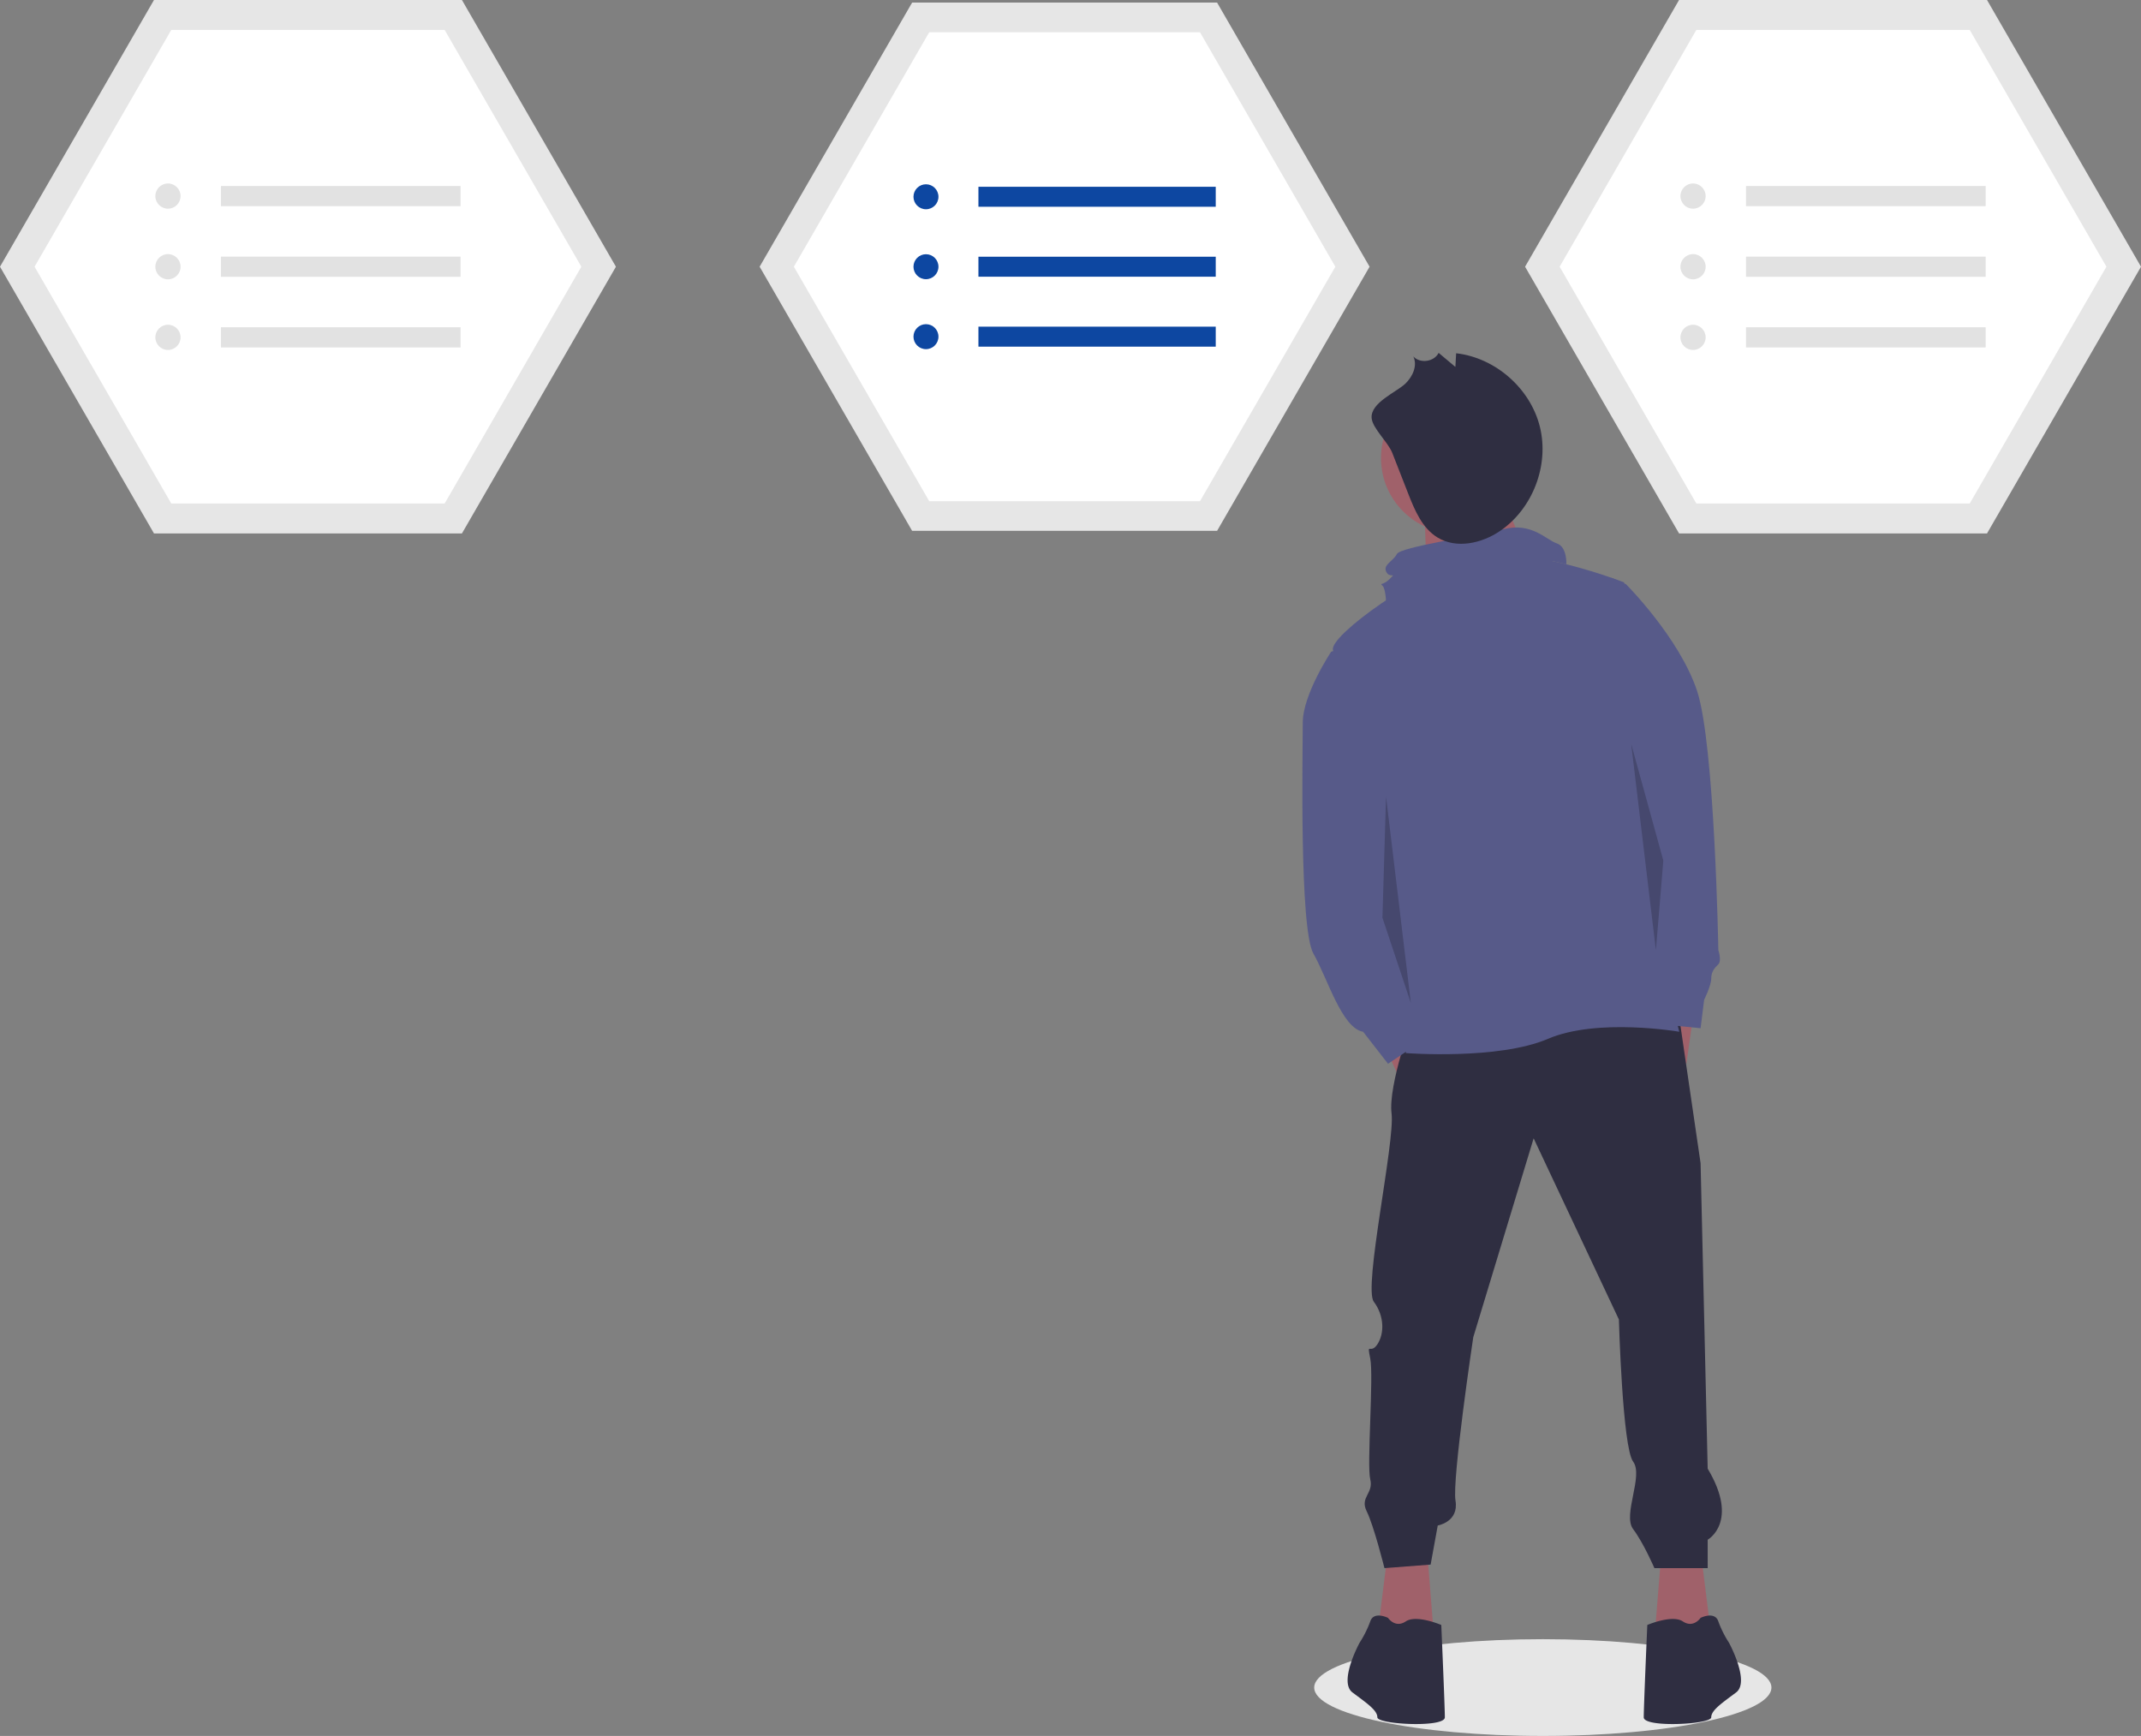 <svg xmlns="http://www.w3.org/2000/svg" id="a0abe8dc-3e6b-48ed-b282-1465f1104096" width="886.115" height="718.439" data-name="Layer 1" viewBox="0 0 886.115 718.439"><rect x="0" y="0" width="886.115" height="718.439" fill="#808080" stroke="none"/><title>select_option</title><ellipse cx="638.54" cy="698.416" fill="#e6e6e6" rx="94.617" ry="20.024"/><polygon fill="#e6e6e6" points="191.188 0 63.729 0 0 110.382 63.729 220.765 191.188 220.765 254.917 110.382 191.188 0"/><path fill="#fff" d="M227.825,299.155h113.152l56.576-97.992-56.576-97.992h-113.152l-56.576,97.992Z" transform="translate(-156.943 -90.78)"/><circle cx="69.516" cy="81.15" r="5.22" fill="#e2e2e2"/><circle cx="69.516" cy="110.382" r="5.22" fill="#e2e2e2"/><circle cx="69.516" cy="139.615" r="5.22" fill="#e2e2e2"/><rect width="99.181" height="8.352" x="91.44" y="76.974" fill="#e2e2e2"/><rect width="99.181" height="8.352" x="91.44" y="106.206" fill="#e2e2e2"/><rect width="99.181" height="8.352" x="91.44" y="135.439" fill="#e2e2e2"/><polygon fill="#e6e6e6" points="822.386 0 694.927 0 631.198 110.382 694.927 220.765 822.386 220.765 886.115 110.382 822.386 0"/><path fill="#fff" d="M859.023,299.155h113.152l56.576-97.992-56.576-97.992h-113.152l-56.576,97.992Z" transform="translate(-156.943 -90.78)"/><circle cx="700.714" cy="81.15" r="5.22" fill="#e2e2e2"/><circle cx="700.714" cy="110.382" r="5.22" fill="#e2e2e2"/><circle cx="700.714" cy="139.615" r="5.22" fill="#e2e2e2"/><rect width="99.181" height="8.352" x="722.638" y="76.974" fill="#e2e2e2"/><rect width="99.181" height="8.352" x="722.638" y="106.206" fill="#e2e2e2"/><rect width="99.181" height="8.352" x="722.638" y="135.439" fill="#e2e2e2"/><polygon fill="#e6e6e6" points="503.729 1.072 377.508 1.072 314.398 110.382 377.508 219.693 503.729 219.693 566.84 110.382 503.729 1.072"/><path fill="#fff" d="M541.535,298.203H653.588l56.027-97.041L653.588,104.122H541.535L485.508,201.163Z" transform="translate(-156.943 -90.78)"/><circle cx="383.239" cy="81.434" r="5.169" fill="#0d47a1"/><circle cx="383.239" cy="110.382" r="5.169" fill="#0d47a1"/><circle cx="383.239" cy="139.331" r="5.169" fill="#0d47a1"/><rect width="98.218" height="8.271" x="404.95" y="77.298" fill="#0d47a1"/><rect width="98.218" height="8.271" x="404.95" y="106.247" fill="#0d47a1"/><rect width="98.218" height="8.271" x="404.95" y="135.195" fill="#0d47a1"/><path fill="#a0616a" d="M775.384,283.098s10.338,38.566,19.123,41.129-46.86,10.566-46.86,10.566l-1.228-34.562Z" transform="translate(-156.943 -90.78)"/><polygon fill="#a0616a" points="572.998 432.889 583.288 454.94 595.049 443.179 587.698 425.538 572.998 432.889"/><polygon fill="#a0616a" points="700.895 419.658 697.954 440.239 689.134 434.359 689.134 412.308 700.895 419.658"/><polygon fill="#a0616a" points="574.468 641.64 570.058 676.922 593.579 678.392 590.639 641.64 574.468 641.64"/><polygon fill="#a0616a" points="703.835 641.64 708.245 676.922 684.724 678.392 687.664 641.64 703.835 641.64"/><path fill="#2f2e41" d="M741.701,511.908s-10.291,27.932-8.82,39.692-11.761,72.034-7.35,77.914,4.41,13.231,1.47,17.641-4.41-1.47-2.94,5.88-1.47,44.102,0,49.983-4.41,7.35-1.47,13.231,7.35,23.521,7.35,23.521l19.111-1.47,2.94-16.171s8.82-1.47,7.35-10.291,7.35-67.624,7.35-67.624l24.991-82.324,35.282,74.974s1.47,52.923,5.88,58.803-4.41,22.051,0,27.932,8.82,16.171,8.82,16.171h22.051V728.01s13.231-7.35,0-29.402l-2.94-126.427-8.82-60.273Z" transform="translate(-156.943 -90.78)"/><path fill="#2f2e41" d="M753.462,763.292s-10.291-4.41-14.701-1.47-7.35-1.47-7.35-1.47S725.53,757.412,724.06,761.822a43.425,43.425,0,0,1-4.41,8.82s-8.82,16.171-2.94,20.581,10.291,7.35,10.291,10.291,27.932,4.41,27.932,0S753.462,763.292,753.462,763.292Z" transform="translate(-156.943 -90.78)"/><path fill="#2f2e41" d="M838.726,763.292s10.291-4.41,14.701-1.47,7.35-1.47,7.35-1.47,5.88-2.94,7.35,1.47a43.426,43.426,0,0,0,4.41,8.82s8.82,16.171,2.94,20.581-10.291,7.35-10.291,10.291-27.932,4.41-27.932,0S838.726,763.292,838.726,763.292Z" transform="translate(-156.943 -90.78)"/><path fill="#575a89" d="M829.171,331.824s-41.162-16.171-63.213-10.291-58.803,32.342-57.333,38.222,15.436,74.239,15.436,74.239,0,41.162,7.35,54.393,8.82,23.521,8.82,23.521l-1.47,14.701s38.222,2.94,58.803-5.88,54.393-2.94,54.393-2.94-17.641-73.504-26.461-85.265S829.171,331.824,829.171,331.824Z" transform="translate(-156.943 -90.78)"/><path fill="#575a89" d="M721.12,356.08l-13.231,4.41s-11.761,17.641-11.761,29.402-1.47,85.265,4.41,95.555,11.761,30.872,20.581,32.342l10.291,13.231,17.641-11.761L743.171,506.028Z" transform="translate(-156.943 -90.78)"/><path fill="#575a89" d="M809.325,334.029l14.623-4.107,5.958,2.637s22.051,22.051,29.402,44.102,8.82,107.316,8.82,107.316,1.47,4.41,0,5.88-2.94,2.94-2.94,5.88-2.94,8.82-2.94,8.82l-1.47,11.761-14.701-1.47S818.145,432.524,818.145,413.413,809.325,334.029,809.325,334.029Z" transform="translate(-156.943 -90.78)"/><path fill="#575a89" d="M805.224,324.322s.426-7.199-3.985-8.669-10.291-8.82-22.051-5.88-42.632,7.35-44.102,10.291-5.88,4.41-4.41,7.35,4.41,0,1.47,2.94-4.41,1.47-2.94,2.94,1.47,8.82,1.47,8.82,22.051,14.701,27.932,13.231,40.975-32.338,40.975-32.338Z" transform="translate(-156.943 -90.78)"/><polygon points="573.653 329.735 572.163 379.811 583.924 415.092 573.653 329.735" opacity=".2"/><polygon points="675.112 307.857 688.414 356.157 685.34 393.22 675.112 307.857" opacity=".2"/><circle cx="602.775" cy="189.561" r="31.204" fill="#a0616a"/><path fill="#2f2e41" d="M733.164,278.189q3.303,8.438,6.606,16.877c2.707,6.916,5.807,14.315,12.152,18.174,7.834,4.765,18.295,2.442,25.874-2.72,13.527-9.214,20.405-27.204,16.476-43.092s-18.4-28.599-34.662-30.446l-.314,5.649-6.931-5.81c-1.844,3.713-7.674,4.538-10.475,1.481,1.821,3.774-.281,8.377-3.315,11.269-3.728,3.552-14.392,7.82-13.949,14.17C724.92,267.977,731.445,273.798,733.164,278.189Z" transform="translate(-156.943 -90.78)"/></svg>